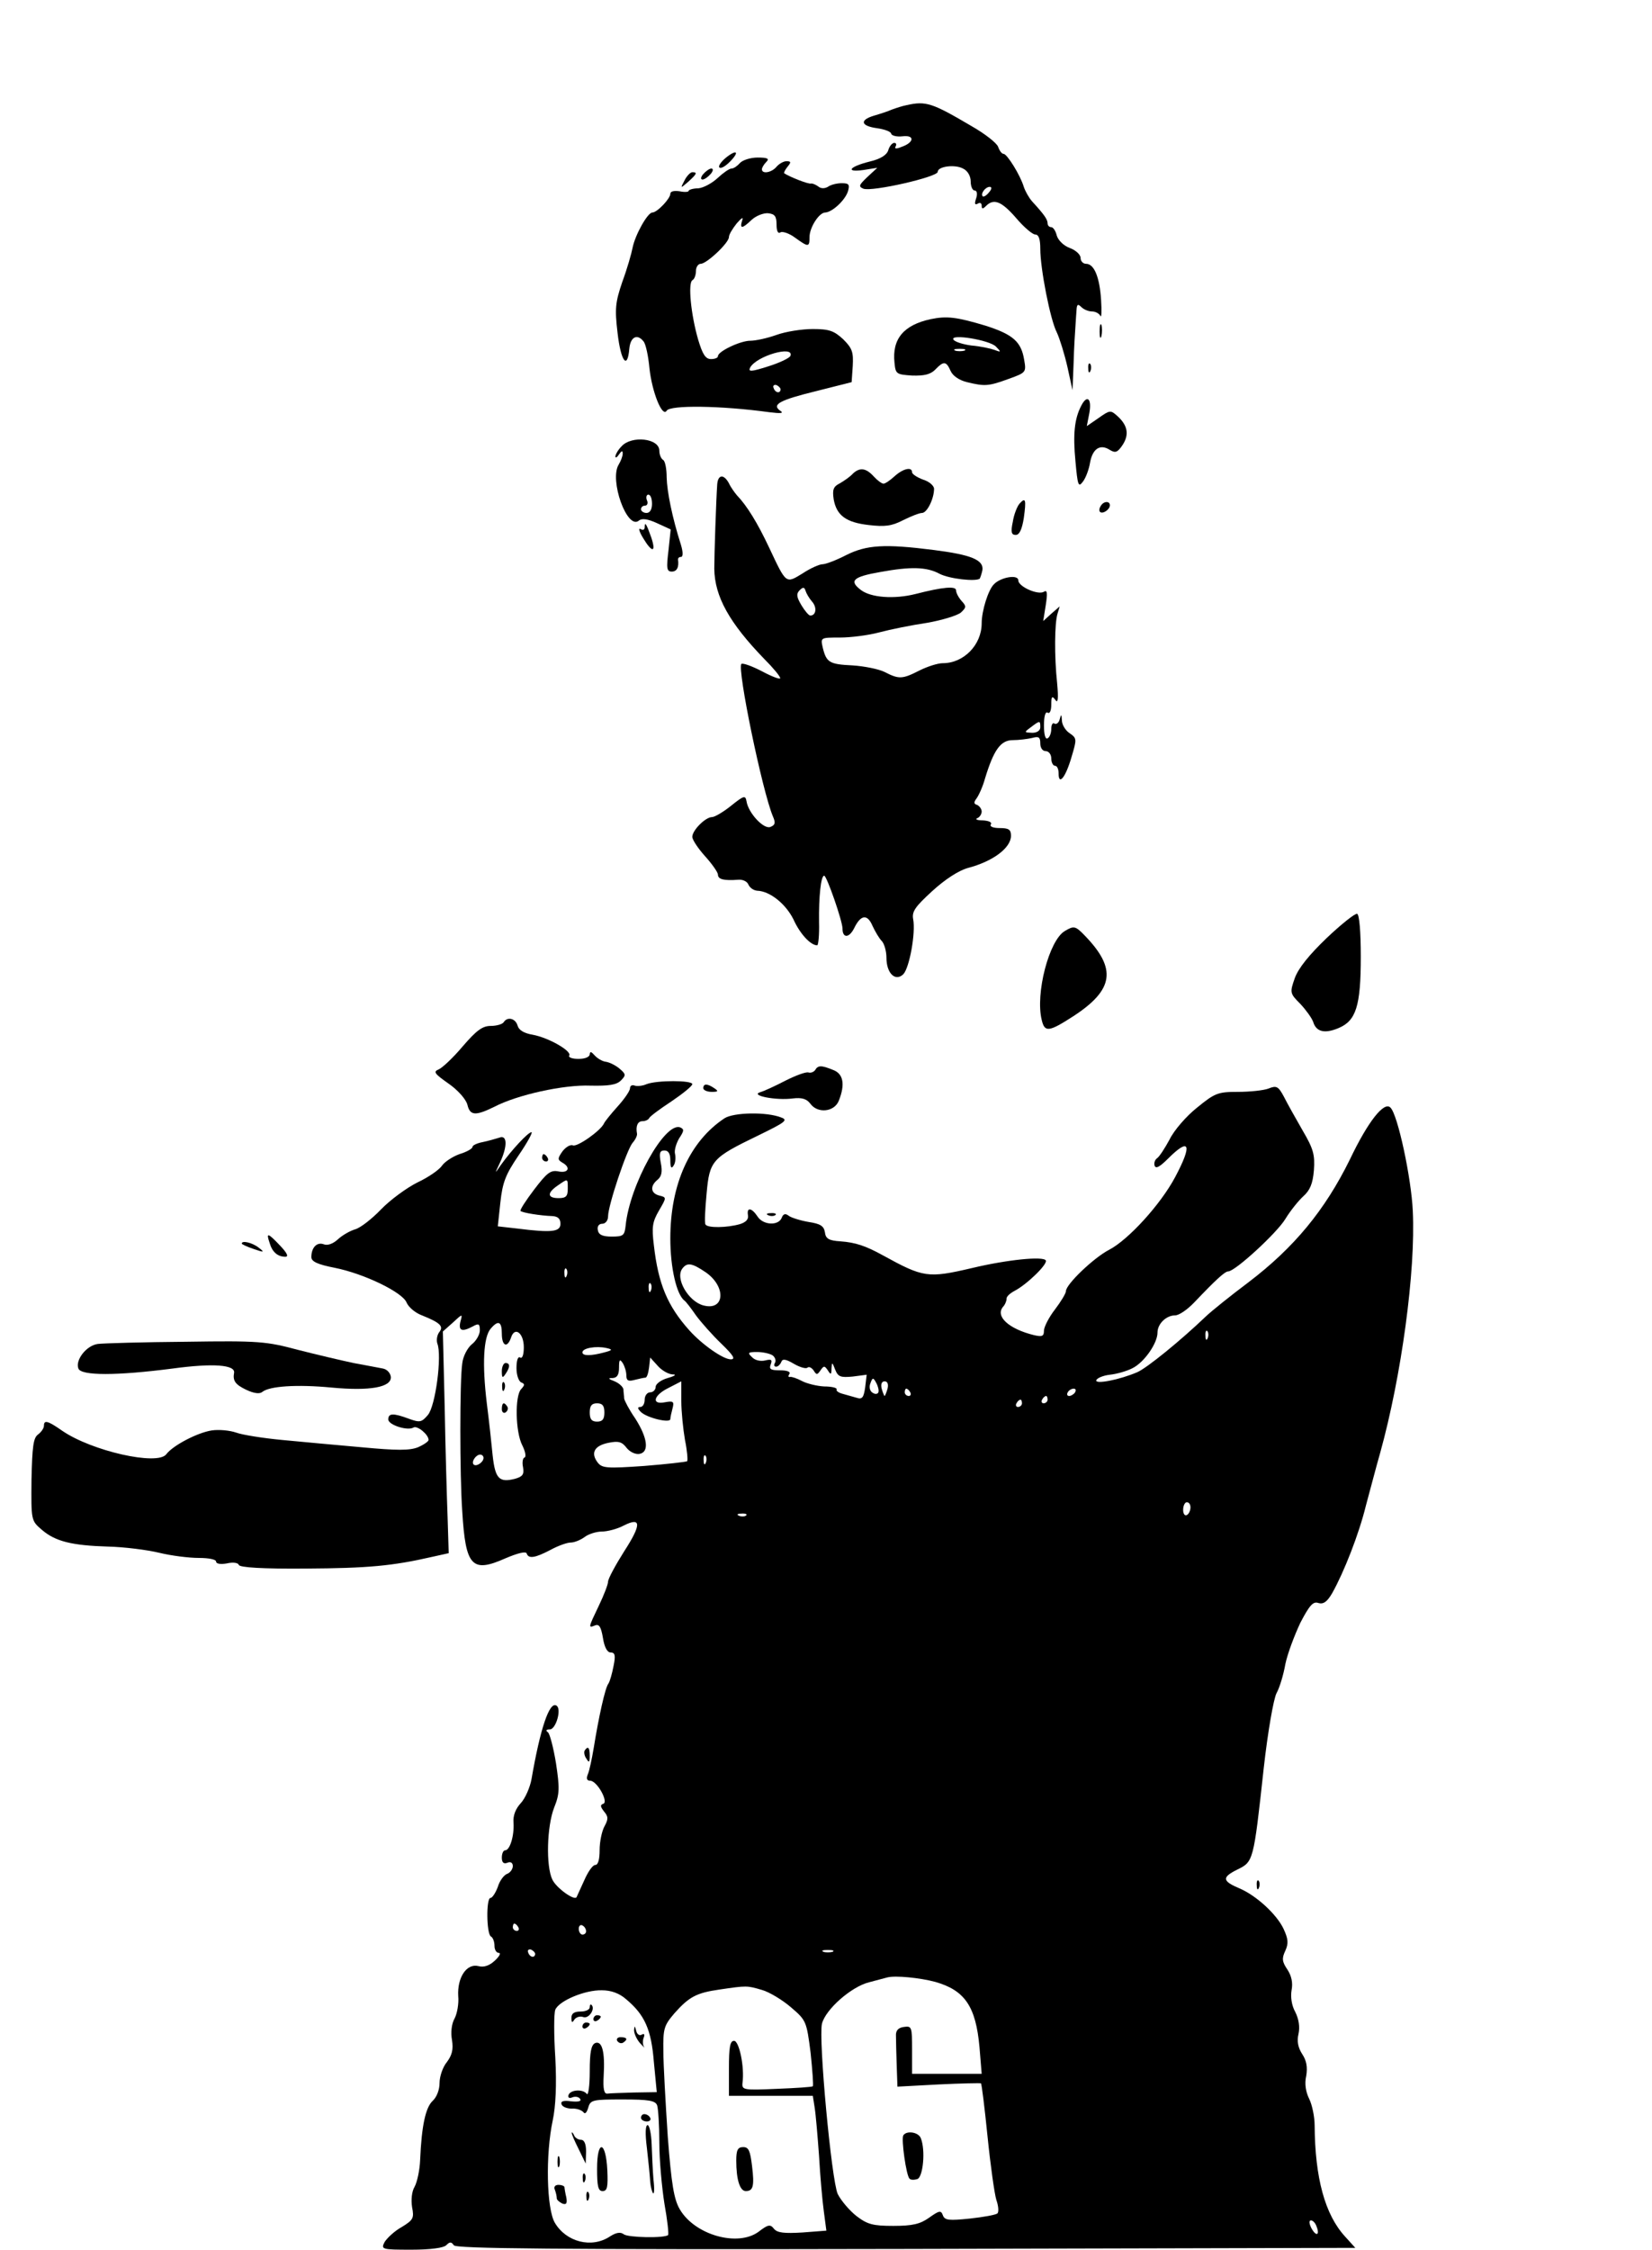 <?xml version="1.0" encoding="UTF-8" standalone="no"?>
<svg
   version="1.0"
   width="451pt"
   height="614pt"
   viewBox="0 0 451 614"
   preserveAspectRatio="xMidYMid meet"
   id="svg340"
   sodipodi:docname="GGG.svg"
   inkscape:version="1.2 (dc2aedaf03, 2022-05-15)"
   xmlns:inkscape="http://www.inkscape.org/namespaces/inkscape"
   xmlns:sodipodi="http://sodipodi.sourceforge.net/DTD/sodipodi-0.dtd"
   xmlns="http://www.w3.org/2000/svg"
   xmlns:svg="http://www.w3.org/2000/svg">
  <defs
     id="defs344">
    <clipPath
       clipPathUnits="userSpaceOnUse"
       id="clipPath1116">
      <path
         id="path1118"
         style="fill:#ff0000;fill-opacity:1;fill-rule:nonzero;stroke:none;stroke-width:7.5"
         d="M 85.708,6140 V 0.005 H 4510.005 V 2083.745 c -52.742,-97.976 -182.674,-66.942 -179.561,93.574 0.656,33.83 -3.57,67.488 -4.717,101.265 -50.531,12.331 -65.21,66.163 -69.272,107.139 -1.749,17.643 3.207,44.271 5.742,61.597 5.162,27.388 10.863,54.656 16.919,81.841 -12.552,-1.991 -28.375,-0.584 -54.038,6.226 -32.681,-1.241 -55.54,4.59 -77.241,22.691 -13.138,3.981 -20.72,6.157 -36.255,10.781 -11.737,3.494 -3.899,22.765 -2.871,36.24 -13.959,27.858 -7.826,65.61 -3.12,93.896 0.06,0.335 0.159,0.648 0.22,0.982 -1.862,29.167 -4.035,58.304 -6.621,87.407 -17.353,-17.836 -39.711,-30.518 -69.624,-33.545 -54.975,-5.564 -69.612,17.297 -102.847,46.992 -33.331,43.345 -41.381,96.673 -47.534,149.385 -4.29,41.76 -5.421,83.742 -6.314,125.684 -0.082,4.384 -0.06,8.77 -0.132,13.154 -16.379,23.224 -28.698,49.258 -38.086,77.227 -10.178,35.526 -13.764,72.376 -16.23,109.102 -3.167,36.623 -1.291,73.132 3.369,109.512 2.962,17.288 7.12,34.282 11.704,51.167 -11.056,55.143 -19.474,110.787 -26.177,166.655 -1.925,17.156 -2.403,34.421 -3.75,51.621 -10.887,9.565 -21.657,19.281 -32.431,28.96 -13.882,12.471 -27.308,25.36 -40.767,38.218 -22.335,-6.325 -44.255,-14.987 -67.324,-17.168 -11.379,-1.076 -15.803,16.554 -22.969,25.459 -5.937,7.378 -10.736,15.599 -16.26,23.291 -18.051,25.135 -36.232,49.947 -53.599,75.586 -0.138,0.186 -0.2,0.415 -0.337,0.601 -0.993,1.307 -1.936,2.663 -2.974,3.926 -26.255,31.948 -52.471,63.93 -78.589,95.991 -25.488,32.083 -80.218,99.022 -80.01,99.316 0.301,0.427 0.374,0.542 0.674,0.967 -12.365,16.048 -3.802,25.819 29.927,45 -12.085,24.895 -26.497,48.745 -34.717,75.571 -12.469,44.966 -17.174,91.473 -20.713,137.842 0.169,34.434 -1.559,70.772 9.448,104.019 3.418,10.323 8.172,20.158 12.261,30.234 8.451,14.753 18.426,27.827 29.619,39.141 -2.74,28.542 -1.244,57.842 0.366,85.166 2.517,15.566 4.154,31.303 7.559,46.699 10.568,47.783 28.721,95.802 54.258,138.794 -5.447,36.263 -11.961,72.331 -21.079,107.944 -4.901,34.734 -10.044,51.441 -1.538,88.286 3.82,16.544 10.578,31.94 19.351,45.967 -5.727,77.931 -4.91,165.846 -4.321,200.801 2.824,167.813 22.508,333.429 44.399,499.541 0.412,3.697 1.109,7.353 1.553,11.045 -1.688,71.332 -1.26,142.705 3.545,214.336 1.479,22.042 14.219,160.871 28.813,191.133 8.516,17.657 20.014,33.542 32.227,48.999 z m 3664.072,0 c 9.614,-4.729 18.996,-9.852 27.847,-15.864 1.153,5.277 2.129,10.591 3.296,15.864 z m -160.664,-62.124 c 1.331,-0.819 2.668,-1.628 3.999,-2.446 0,0.127 0.015,0.254 0.015,0.381 -0.03,1.506 -5.296,2.855 -4.014,2.066 z m 359.077,-3158.071 c -1.154,-2.082 -2.141,-4.333 -3.223,-6.387 -0.907,-1.723 -2.463,-7.27 -1.333,-5.684 1.883,2.644 2.47,6.007 3.706,9.009 0.286,1.02 0.566,2.041 0.85,3.062 z" />
    </clipPath>
  </defs>
  <sodipodi:namedview
     id="namedview342"
     pagecolor="#ffffff"
     bordercolor="#000000"
     borderopacity="0.25"
     inkscape:showpageshadow="2"
     inkscape:pageopacity="0.0"
     inkscape:pagecheckerboard="0"
     inkscape:deskcolor="#d1d1d1"
     inkscape:document-units="pt"
     showgrid="false"
     inkscape:zoom="0.67025431"
     inkscape:cx="165.60878"
     inkscape:cy="375.23071"
     inkscape:window-width="1920"
     inkscape:window-height="974"
     inkscape:window-x="-11"
     inkscape:window-y="-11"
     inkscape:window-maximized="1"
     inkscape:current-layer="svg340" />
  <g
     transform="translate(0,614) scale(0.1,-0.1)"
     fill="#000000"
     stroke="none"
     id="g338"
     clip-path="url(#clipPath1116)">
    <path
       d="M3730 6127 c0 -7 5 -18 12 -25 9 -9 8 -12 -5 -12 -21 0 -22 -23 -2 -40 17 -14 21 -60 5 -60 -5 0 -10 -9 -10 -20 0 -11 -4 -20 -10 -20 -5 0 -7 -6 -4 -14 3 -9 12 -12 21 -9 11 4 14 2 11 -8 -5 -15 -5 -15 -70 -19 -32 -2 -36 -4 -16 -7 18 -3 25 -9 21 -19 -11 -28 43 -16 70 17 14 17 27 27 30 22 6 -10 -24 -48 -43 -55 -11 -3 -9 -9 8 -26 21 -21 21 -22 2 -22 -11 0 -20 -4 -20 -9 0 -5 -8 -11 -17 -13 -12 -2 -17 -15 -18 -48 -1 -25 -5 -53 -10 -62 -5 -14 -2 -18 14 -18 15 0 21 -6 21 -22 -1 -21 -2 -22 -14 -5 -15 19 -32 22 -41 6 -4 -6 1 -16 11 -24 15 -11 16 -15 5 -29 -11 -13 -11 -19 0 -32 11 -14 10 -20 -14 -40 -28 -24 -28 -24 -5 -24 13 0 30 -4 37 -9 12 -8 9 -11 -12 -16 -17 -5 -33 -2 -42 5 -8 7 -15 8 -15 2 0 -19 30 -34 60 -30 24 4 30 1 28 -11 -2 -10 -14 -16 -31 -16 -14 0 -26 -4 -26 -10 0 -5 9 -9 20 -8 10 2 19 -2 19 -7 0 -6 -12 -10 -27 -10 l-28 -1 30 -13 c24 -10 26 -13 12 -19 -9 -3 -17 -13 -17 -22 0 -18 -30 -21 -31 -2 -1 6 -4 1 -8 -13 -9 -28 -4 -41 7 -23 11 17 49 5 55 -17 6 -23 -23 -52 -42 -41 -9 6 -7 10 8 14 14 3 19 10 15 21 -11 28 -44 -4 -44 -42 0 -23 4 -31 12 -26 7 4 2 -7 -11 -24 -12 -18 -19 -32 -14 -32 4 0 -1 -7 -11 -15 -19 -15 -19 -15 5 -16 13 0 18 -3 12 -6 -7 -2 -13 -13 -13 -23 0 -31 -11 -50 -30 -50 -11 0 -21 -4 -24 -9 -3 -4 17 -4 45 1 28 5 54 7 57 4 3 -3 -4 -6 -16 -6 -13 0 -22 -6 -22 -15 0 -9 -10 -15 -26 -15 -30 0 -28 -23 2 -28 29 -6 42 -22 16 -22 -23 0 -39 -37 -29 -64 3 -8 1 -17 -6 -20 -7 -2 -2 -8 11 -11 27 -9 29 -35 2 -35 -11 0 -20 -4 -20 -10 0 -5 -7 -10 -16 -10 -8 0 -12 -5 -8 -11 4 -7 22 -9 48 -5 36 5 39 4 24 -8 -10 -7 -18 -20 -18 -29 0 -8 -7 -18 -16 -21 -20 -8 -9 -26 17 -26 10 0 19 -5 19 -10 0 -6 -10 -8 -24 -4 -13 3 -27 1 -30 -5 -5 -7 6 -11 29 -11 23 0 34 -4 30 -10 -4 -6 -15 -8 -25 -5 -10 3 -21 1 -25 -5 -4 -6 5 -10 22 -10 22 0 25 -2 13 -10 -13 -9 -13 -11 0 -19 12 -9 12 -11 -3 -17 -9 -3 -14 -10 -11 -15 3 -5 -1 -12 -10 -15 -8 -3 -12 -12 -9 -20 3 -8 0 -14 -7 -14 -6 0 -8 -5 -4 -12 5 -8 13 -5 25 10 9 12 23 22 30 22 7 0 4 -9 -9 -23 l-22 -23 21 -22 c11 -12 17 -27 14 -32 -8 -13 4 -72 14 -66 4 3 7 -3 7 -13 0 -12 -6 -17 -18 -13 -10 2 -18 11 -18 18 0 8 -4 14 -9 14 -5 0 -7 18 -4 40 4 26 2 40 -6 40 -16 0 -13 -63 5 -110 18 -46 12 -64 -12 -34 -15 18 -15 18 -11 -3 3 -12 0 -24 -7 -27 -6 -3 8 -2 32 1 34 5 42 3 42 -11 0 -9 -6 -16 -12 -16 -9 0 -9 -3 1 -9 13 -8 13 -12 0 -27 -12 -16 -12 -17 4 -11 13 5 17 1 17 -14 0 -11 5 -29 10 -39 7 -13 7 -21 0 -25 -17 -11 -11 -25 11 -25 15 0 19 5 15 15 -3 9 0 15 10 15 8 0 12 -4 9 -10 -3 -5 -1 -10 4 -10 6 0 11 -5 11 -10 0 -6 -6 -10 -12 -9 -7 1 -20 0 -28 -4 -8 -3 -22 -8 -30 -10 -8 -3 1 -6 20 -6 26 -1 31 -4 22 -13 -16 -16 -15 -38 2 -38 14 0 29 -34 27 -62 -3 -22 17 -32 34 -18 9 7 15 8 15 2 0 -5 -7 -13 -16 -16 -14 -5 -13 -10 10 -31 14 -13 26 -29 26 -36 0 -7 -9 -2 -20 11 -11 13 -20 19 -20 13 0 -5 12 -20 27 -34 14 -13 24 -19 20 -14 -3 6 -2 17 3 24 6 10 9 8 15 -8 3 -11 13 -21 21 -21 8 0 14 -4 14 -10 0 -5 7 -10 15 -10 9 0 12 -6 8 -15 -3 -10 0 -15 8 -13 9 2 13 -4 11 -15 -3 -15 1 -18 20 -12 20 5 21 4 5 -5 -20 -13 -14 -32 8 -23 11 3 15 -2 16 -18 1 -13 2 -31 3 -39 2 -8 3 -34 4 -58 1 -24 6 -41 11 -37 5 3 12 1 16 -5 3 -5 2 -10 -3 -10 -5 0 -6 -17 -2 -39 4 -25 3 -44 -3 -50 -8 -8 -8 -11 0 -11 14 0 15 -73 1 -81 -6 -4 -1 -10 11 -14 14 -4 20 -12 17 -21 -8 -20 19 -18 40 4 17 16 18 16 11 -1 -4 -10 -7 -21 -7 -23 0 -2 -10 -5 -22 -5 -15 -1 -10 -4 12 -8 35 -7 35 -7 -20 -18 -43 -8 -48 -11 -22 -12 36 -1 45 -20 10 -22 -17 -1 -19 -2 -5 -6 16 -4 22 -16 18 -36 -1 -5 8 -11 19 -14 11 -3 20 -11 20 -18 0 -8 10 -16 23 -18 19 -4 18 -4 -5 -6 -20 -1 -28 4 -28 17 0 12 -4 10 -13 -8 -11 -22 -11 -26 5 -32 10 -4 18 -12 18 -18 0 -6 -4 -8 -10 -5 -5 3 -10 -1 -10 -11 0 -12 7 -15 30 -12 23 4 30 1 28 -11 -2 -10 4 -15 15 -15 9 1 17 -2 17 -7 0 -5 -12 -9 -27 -9 -14 0 -23 -3 -19 -7 4 -5 12 -8 17 -8 5 0 9 -4 8 -10 0 -5 -8 -9 -17 -7 -9 1 -5 -5 10 -13 24 -14 26 -18 16 -35 -10 -15 -10 -22 0 -32 9 -9 12 -8 12 5 0 9 5 17 10 17 15 0 8 -33 -10 -47 -8 -6 -12 -15 -7 -19 4 -4 7 -2 7 4 0 21 36 13 60 -13 13 -14 31 -25 39 -26 9 0 0 -7 -19 -14 -19 -7 -27 -14 -17 -14 19 -1 24 -21 5 -21 -9 0 -8 -4 2 -10 12 -8 13 -12 2 -19 -11 -7 -10 -9 3 -14 9 -4 18 -1 21 8 4 8 13 15 21 15 10 0 13 -6 9 -16 -5 -14 -1 -15 31 -9 31 5 36 4 25 -6 -7 -8 -30 -12 -58 -10 -31 2 -44 -1 -40 -8 4 -6 23 -11 43 -11 29 0 33 -2 24 -14 -7 -9 -8 -17 -2 -20 5 -3 12 0 15 6 3 7 3 1 -1 -15 -4 -23 -2 -26 12 -21 14 6 16 2 13 -22 -1 -16 -9 -36 -17 -44 -11 -12 -11 -15 0 -19 7 -2 15 1 17 8 2 6 8 11 13 11 14 0 11 -28 -3 -33 -10 -4 -10 -7 -1 -17 10 -11 14 -10 19 3 3 10 17 17 32 17 21 0 25 -15 4 -15 -4 0 -20 -13 -37 -29 -29 -28 -29 -29 -6 -23 18 4 30 0 43 -15 10 -12 18 -25 18 -30 0 -14 -19 -9 -29 9 -5 10 -13 14 -18 9 -4 -5 -2 -11 5 -13 6 -3 10 -9 6 -14 -5 -9 15 -13 46 -10 13 1 13 0 0 -11 -19 -16 -19 -50 -1 -56 10 -3 12 1 8 17 -3 14 0 21 8 21 8 0 16 8 19 18 3 9 3 0 0 -20 -4 -31 -2 -38 12 -38 10 0 14 -3 11 -6 -3 -4 -2 -15 4 -25 8 -16 6 -19 -11 -19 -11 0 -20 -4 -20 -9 0 -5 -6 -12 -12 -14 -7 -2 -1 -3 15 -1 28 4 40 -19 15 -29 -10 -4 -10 -6 0 -6 6 -1 12 -10 12 -21 0 -28 36 -26 44 3 3 12 6 892 6 1955 l0 1932 -338 0 c-257 0 -341 -3 -351 -12 -11 -10 -14 -10 -18 0 -3 6 -9 12 -15 12 -7 0 -7 -5 1 -13 12 -15 5 -27 -16 -27 -7 0 -13 9 -13 20 0 11 -7 20 -15 20 -8 0 -15 -6 -15 -13z m78 -49 c7 -9 6 -17 -3 -25 -9 -8 -16 -9 -20 -3 -3 6 0 10 7 10 8 1 6 6 -6 15 -16 12 -17 15 -4 15 8 0 20 -6 26 -12z m5 -104 c-3 -9 -13 -12 -25 -8 -17 5 -19 3 -13 -15 3 -12 2 -21 -4 -21 -9 0 -27 39 -19 43 1 1 12 7 23 13 25 14 46 7 38 -12z m-13 -99 c-6 -16 -9 -34 -6 -42 3 -7 1 -13 -5 -13 -14 0 -24 31 -12 39 6 3 14 16 18 29 4 13 9 22 11 19 3 -2 0 -17 -6 -32z m-70 15 c0 -5 -5 -10 -11 -10 -5 0 -7 5 -4 10 3 6 8 10 11 10 2 0 4 -4 4 -10z m-3 -202 c-3 -7 -5 -2 -5 12 0 14 2 19 5 13 2 -7 2 -19 0 -25z m3 -117 c0 -6 -4 -13 -10 -16 -5 -3 -10 1 -10 9 0 9 5 16 10 16 6 0 10 -4 10 -9z m-25 -260 c-9 -16 -25 -3 -18 15 4 10 9 12 15 6 6 -6 7 -15 3 -21z m2 -127 c-3 -3 -12 -4 -19 -1 -8 3 -5 6 6 6 11 1 17 -2 13 -5z m-37 -44 c0 -16 -4 -30 -10 -30 -5 0 -10 7 -10 16 0 8 -4 12 -10 9 -11 -7 -14 18 -3 28 16 17 33 5 33 -23z m14 -61 c-7 -11 -34 -12 -34 -1 0 14 11 21 26 15 8 -3 11 -9 8 -14z m13 -25 c-3 -3 -12 -4 -19 -1 -8 3 -5 6 6 6 11 1 17 -2 13 -5z m-30 -50 c-3 -3 -12 -4 -19 -1 -8 3 -5 6 6 6 11 1 17 -2 13 -5z m23 -58 c0 -7 -40 -14 -44 -7 -3 4 6 8 20 9 13 1 24 0 24 -2z m-32 -39 c10 4 13 2 10 -8 -3 -8 -11 -13 -18 -11 -9 2 -11 -6 -7 -25 4 -15 4 -22 1 -15 -3 6 -12 12 -20 12 -8 0 -14 10 -14 23 0 28 10 41 23 28 5 -5 16 -7 25 -4z m-8 -207 c18 -12 2 -12 -25 0 -13 6 -15 9 -5 9 8 0 22 -4 30 -9z m20 -120 c0 -5 -4 -10 -10 -10 -5 0 -10 5 -10 10 0 6 5 10 10 10 6 0 10 -4 10 -10z m67 -62 c-3 -8 -6 -5 -6 6 -1 11 2 17 5 13 3 -3 4 -12 1 -19z m-97 -38 c0 -5 -2 -10 -4 -10 -3 0 -8 5 -11 10 -3 6 -1 10 4 10 6 0 11 -4 11 -10z m21 -168 c-7 -2 -18 1 -23 6 -8 8 -4 9 13 5 13 -4 18 -8 10 -11z m39 -101 c0 -6 -4 -13 -10 -16 -5 -3 -10 1 -10 9 0 9 5 16 10 16 6 0 10 -4 10 -9z m60 -155 c0 -11 -19 -15 -25 -6 -3 5 1 10 9 10 9 0 16 -2 16 -4z m272 -678 c-12 -12 -35 -1 -27 12 3 5 13 6 21 3 10 -4 12 -9 6 -15z m8 -134 c0 -8 -5 -12 -10 -9 -6 4 -8 11 -5 16 9 14 15 11 15 -7z m44 -5 c-3 -5 -10 -7 -15 -3 -5 3 -7 10 -3 15 3 5 10 7 15 3 5 -3 7 -10 3 -15z m66 -233 c0 -3 -4 -8 -10 -11 -5 -3 -10 -1 -10 4 0 6 5 11 10 11 6 0 10 -2 10 -4z m50 -26 c0 -5 -5 -10 -11 -10 -5 0 -7 5 -4 10 3 6 8 10 11 10 2 0 4 -4 4 -10z m-10 -40 c-20 -13 -33 -13 -25 0 3 6 14 10 23 10 15 0 15 -2 2 -10z m27 -36 c-3 -3 -12 -4 -19 -1 -8 3 -5 6 6 6 11 1 17 -2 13 -5z m131 -239 c1 -20 4 -40 7 -45 3 -6 -1 -7 -9 -4 -11 4 -16 19 -16 45 0 49 16 52 18 4z m60 -180 c-3 -3 -9 2 -12 12 -6 14 -5 15 5 6 7 -7 10 -15 7 -18z"
       id="path174" />
    <path
       d="M3670 6070 c0 -5 5 -10 10 -10 6 0 10 5 10 10 0 6 -4 10 -10 10 -5 0 -10 -4 -10 -10z"
       id="path176" />
    <path
       d="M3684 6005 c-4 -11 -12 -23 -18 -27 -6 -4 -7 -11 -2 -15 5 -4 11 -2 13 5 3 6 11 12 19 12 16 0 18 9 4 30 -7 12 -10 11 -16 -5z"
       id="path178" />
    <path
       d="M2475 5853 c-11 -2 -29 -8 -40 -12 -11 -5 -33 -12 -50 -17 -39 -12 -35 -28 10 -34 20 -3 37 -9 38 -15 1 -5 15 -9 31 -7 34 4 32 -17 -3 -29 -14 -6 -20 -5 -16 1 3 6 2 10 -4 10 -5 0 -13 -9 -16 -20 -4 -13 -21 -24 -51 -31 -56 -14 -67 -30 -17 -23 l38 6 -27 -25 c-23 -22 -25 -26 -11 -32 24 -9 203 32 203 46 0 15 47 21 69 9 13 -6 21 -21 21 -35 0 -14 5 -25 11 -25 6 0 8 -9 4 -21 -5 -15 -4 -19 4 -15 6 4 11 2 11 -5 0 -10 3 -10 12 -1 21 21 42 13 82 -33 21 -25 45 -45 52 -45 10 0 14 -13 14 -39 0 -54 27 -193 45 -228 8 -17 21 -59 29 -94 l14 -64 3 75 c1 41 4 86 5 100 1 14 2 34 3 45 1 15 4 16 13 7 7 -7 20 -12 29 -12 10 0 20 -6 23 -12 3 -7 4 12 2 43 -4 63 -19 99 -41 99 -8 0 -15 7 -15 16 0 9 -13 21 -29 27 -17 6 -32 21 -36 34 -3 13 -10 23 -15 23 -6 0 -10 5 -10 10 0 11 -9 24 -42 60 -9 10 -19 28 -23 40 -10 33 -46 90 -55 90 -5 0 -11 8 -15 19 -3 10 -36 36 -73 57 -107 63 -124 69 -177 57z m225 -238 c-7 -9 -15 -13 -17 -11 -7 7 7 26 19 26 6 0 6 -6 -2 -15z"
       id="path180" />
    <path
       d="M3655 5840 c-3 -5 1 -10 9 -10 9 0 16 5 16 10 0 6 -4 10 -9 10 -6 0 -13 -4 -16 -10z"
       id="path182" />
    <path
       d="M3701 5831 c-15 -27 -14 -30 9 -24 21 6 27 28 11 38 -6 3 -15 -3 -20 -14z"
       id="path184" />
    <path
       d="M1981 5709 c-13 -11 -21 -23 -17 -26 4 -4 16 3 28 15 28 28 20 36 -11 11z"
       id="path186" />
    <path
       d="M2020 5695 c-7 -8 -17 -15 -23 -15 -6 0 -23 -12 -38 -26 -15 -14 -39 -27 -53 -28 -14 0 -26 -4 -26 -7 0 -3 -11 -4 -25 -1 -15 2 -25 0 -25 -7 0 -13 -36 -51 -49 -51 -13 0 -47 -61 -54 -96 -3 -16 -15 -58 -28 -93 -19 -56 -21 -73 -13 -140 9 -78 27 -101 32 -43 3 33 22 42 39 20 6 -7 13 -40 16 -73 7 -65 35 -135 47 -116 9 16 149 14 280 -4 32 -4 41 -3 30 4 -24 17 -2 29 100 54 l95 24 3 44 c2 38 -1 48 -26 73 -25 23 -38 28 -83 28 -30 0 -74 -7 -99 -16 -25 -9 -57 -16 -72 -16 -27 0 -88 -29 -88 -42 0 -5 -9 -8 -19 -8 -15 0 -23 13 -35 53 -20 69 -28 154 -16 162 6 3 10 15 10 26 0 10 6 19 13 19 16 0 77 57 77 73 0 7 10 23 21 37 14 16 19 19 15 8 -7 -23 0 -23 26 2 12 11 32 19 45 18 18 -2 23 -8 23 -31 0 -18 4 -26 11 -21 6 3 24 -3 40 -15 36 -26 39 -26 39 2 0 26 26 67 43 67 19 1 54 33 62 58 5 18 3 22 -17 22 -13 0 -30 -4 -38 -10 -9 -5 -19 -5 -26 1 -7 5 -16 9 -20 8 -7 -2 -58 18 -73 28 -2 1 2 9 9 18 10 12 10 15 -3 15 -8 0 -20 -7 -27 -15 -13 -16 -40 -21 -40 -7 0 4 5 13 12 20 9 9 4 12 -24 12 -19 0 -41 -7 -48 -15z m138 -526 c-2 -6 -29 -19 -61 -29 -47 -15 -55 -15 -49 -3 18 32 120 61 110 32z m-27 -92 c-1 -12 -15 -9 -19 4 -3 6 1 10 8 8 6 -3 11 -8 11 -12z"
       id="path188" />
    <path
       d="M3631 5694 c0 -11 3 -14 6 -6 3 7 2 16 -1 19 -3 4 -6 -2 -5 -13z"
       id="path190" />
    <path
       d="M1920 5665 c-7 -8 -8 -15 -2 -15 5 0 15 7 22 15 7 8 8 15 2 15 -5 0 -15 -7 -22 -15z"
       id="path192" />
    <path
       d="M1869 5648 c-12 -23 -12 -23 10 -4 23 21 26 26 11 26 -5 0 -15 -10 -21 -22z"
       id="path194" />
    <path
       d="M3641 5564 c0 -11 3 -14 6 -6 3 7 2 16 -1 19 -3 4 -6 -2 -5 -13z"
       id="path196" />
    <path
       d="M3610 5515 c0 -9 5 -15 11 -13 6 2 11 8 11 13 0 5 -5 11 -11 13 -6 2 -11 -4 -11 -13z"
       id="path198" />
    <path
       d="M3587 5473 c-4 -3 -7 -11 -7 -17 0 -6 5 -5 12 2 6 6 9 14 7 17 -3 3 -9 2 -12 -2z"
       id="path200" />
    <path
       d="M3610 5424 c0 -1 6 -7 14 -13 10 -9 15 -8 19 2 3 8 -3 13 -14 13 -11 0 -19 -1 -19 -2z"
       id="path202" />
    <path
       d="M3629 5385 c-1 -3 -2 -8 -3 -12 -1 -5 -5 -14 -9 -20 -6 -9 -2 -13 11 -13 15 0 18 5 14 25 -4 23 -10 32 -13 20z"
       id="path204" />
    <path
       d="M2541 5269 c-74 -16 -106 -54 -99 -119 3 -31 5 -32 48 -35 33 -1 50 3 63 16 23 24 30 24 42 -3 6 -14 24 -26 45 -31 49 -12 59 -11 114 9 47 17 48 18 42 52 -8 49 -30 69 -105 93 -80 24 -106 27 -150 18z m178 -75 c15 -15 14 -16 -4 -9 -11 4 -39 10 -63 12 -23 3 -45 10 -49 16 -11 17 99 -1 116 -19z m-86 -11 c-7 -2 -19 -2 -25 0 -7 3 -2 5 12 5 14 0 19 -2 13 -5z"
       id="path206" />
    <path
       d="M3002 5235 c0 -16 2 -22 5 -12 2 9 2 23 0 30 -3 6 -5 -1 -5 -18z"
       id="path208" />
    <path
       d="M3590 5234 c0 -8 5 -12 10 -9 6 3 10 10 10 16 0 5 -4 9 -10 9 -5 0 -10 -7 -10 -16z"
       id="path210" />
    <path
       d="M3556 5203 c-6 -14 -5 -15 5 -6 7 7 10 15 7 18 -3 3 -9 -2 -12 -12z"
       id="path212" />
    <path
       d="M3590 5186 c0 -9 5 -16 10 -16 6 0 10 4 10 9 0 6 -4 13 -10 16 -5 3 -10 -1 -10 -9z"
       id="path214" />
    <path
       d="M3570 5150 c0 -5 4 -10 9 -10 6 0 13 5 16 10 3 6 -1 10 -9 10 -9 0 -16 -4 -16 -10z"
       id="path216" />
    <path
       d="M2971 5134 c0 -11 3 -14 6 -6 3 7 2 16 -1 19 -3 4 -6 -2 -5 -13z"
       id="path218" />
    <path
       d="M2952 5033 c-19 -36 -23 -79 -16 -152 6 -66 8 -72 20 -56 8 10 17 34 20 53 7 38 28 51 54 34 15 -9 21 -7 35 14 18 28 14 53 -15 79 -18 16 -20 16 -51 -6 l-32 -22 7 36 c7 39 -6 51 -22 20z"
       id="path220" />
    <path
       d="M1697 4922 c-10 -10 -17 -23 -17 -28 0 -5 5 -2 10 6 7 10 10 11 10 2 0 -7 -5 -20 -11 -30 -26 -42 23 -179 55 -153 8 7 24 5 50 -7 l37 -17 -6 -57 c-6 -49 -5 -58 9 -58 14 0 20 12 17 33 0 4 3 7 8 7 6 0 6 13 0 33 -24 75 -38 145 -39 184 0 23 -4 45 -10 48 -5 3 -10 14 -10 25 0 34 -76 42 -103 12z m83 -157 c0 -16 -6 -25 -15 -25 -8 0 -15 5 -15 10 0 6 5 10 11 10 6 0 9 7 5 15 -3 8 -1 15 4 15 6 0 10 -11 10 -25z"
       id="path222" />
    <path
       d="M2328 4847 c-7 -8 -23 -19 -35 -26 -18 -9 -21 -17 -17 -44 8 -44 34 -63 96 -70 43 -5 62 -3 93 13 22 11 45 20 52 20 14 0 33 39 33 66 0 8 -13 20 -30 25 -16 6 -30 15 -30 20 0 16 -25 10 -48 -11 -12 -11 -25 -20 -30 -20 -5 0 -17 9 -27 20 -21 23 -38 25 -57 7z"
       id="path224" />
    <path
       d="M1958 4818 c-3 -43 -8 -193 -8 -230 1 -76 41 -148 137 -247 24 -24 43 -47 43 -52 0 -4 -22 4 -50 19 -27 14 -52 23 -56 20 -12 -13 57 -347 86 -416 8 -18 6 -24 -7 -29 -18 -7 -60 38 -65 70 -3 17 -7 16 -42 -12 -21 -17 -45 -31 -52 -31 -18 0 -54 -36 -54 -54 0 -8 16 -32 35 -53 19 -21 35 -44 35 -50 0 -13 16 -17 56 -14 12 1 24 -5 27 -13 4 -9 14 -16 24 -17 35 -1 78 -36 99 -78 18 -40 47 -71 65 -71 3 0 6 28 5 63 -1 69 5 127 14 127 7 0 50 -124 50 -144 0 -27 18 -27 32 1 18 37 36 39 50 6 7 -15 18 -34 25 -41 7 -7 13 -28 13 -46 0 -42 24 -66 46 -45 17 18 34 113 27 150 -4 21 5 34 52 77 35 32 72 56 97 63 69 18 118 55 118 88 0 17 -6 21 -31 21 -17 0 -28 4 -24 10 4 6 -6 10 -22 11 -15 0 -22 3 -15 6 6 2 12 11 12 18 0 7 -6 15 -12 18 -10 3 -10 7 -2 18 6 8 17 32 23 54 24 79 43 105 76 105 16 0 40 3 53 6 18 5 22 2 22 -15 0 -12 6 -21 15 -21 8 0 15 -9 15 -20 0 -11 5 -20 10 -20 6 0 10 -9 10 -21 0 -34 19 -11 35 44 15 50 15 52 -5 66 -11 7 -21 23 -21 35 -1 17 -2 18 -6 3 -2 -9 -9 -15 -14 -12 -5 4 -9 -3 -9 -14 0 -11 -4 -23 -10 -26 -6 -4 -10 10 -10 35 0 25 4 39 10 35 6 -4 10 6 10 22 0 22 2 25 11 13 7 -11 9 2 5 45 -8 75 -7 164 1 190 l6 20 -23 -20 -22 -20 7 44 c5 32 4 42 -5 36 -16 -10 -70 14 -70 31 0 17 -47 9 -66 -10 -16 -15 -34 -73 -34 -107 0 -59 -49 -109 -106 -109 -14 0 -42 -9 -64 -20 -47 -24 -56 -24 -95 -4 -16 8 -56 16 -88 18 -63 3 -71 8 -81 49 -6 27 -6 27 47 27 29 0 77 6 107 14 30 8 89 20 130 26 41 7 83 20 93 28 15 14 16 17 2 32 -8 9 -15 22 -15 29 0 12 -36 9 -110 -10 -59 -15 -123 -10 -150 11 -33 25 -21 36 54 49 82 15 126 14 161 -5 27 -14 100 -22 110 -13 1 2 5 13 7 23 4 28 -31 42 -133 55 -134 17 -183 14 -239 -14 -27 -14 -56 -25 -65 -25 -8 0 -33 -11 -54 -25 -46 -28 -44 -30 -91 70 -32 68 -61 115 -88 143 -6 7 -17 22 -22 33 -14 26 -30 24 -32 -3z m259 -320 c14 -16 11 -38 -5 -38 -4 0 -15 13 -24 28 -13 22 -15 31 -5 41 9 9 13 9 16 -1 2 -7 10 -21 18 -30z m623 -343 c0 -9 -9 -15 -22 -15 -22 1 -23 1 -4 15 25 19 26 19 26 0z"
       id="path226" />
    <path
       d="M2783 4765 c-6 -7 -15 -29 -18 -49 -6 -28 -4 -36 8 -36 10 0 17 15 22 46 7 51 5 58 -12 39z"
       id="path228" />
    <path
       d="M3005 4759 c-4 -6 -5 -13 -2 -16 7 -7 27 6 27 18 0 12 -17 12 -25 -2z"
       id="path230" />
    <path
       d="M3510 4750 c0 -5 5 -10 11 -10 5 0 7 5 4 10 -3 6 -8 10 -11 10 -2 0 -4 -4 -4 -10z"
       id="path232" />
    <path
       d="M3535 4720 c-3 -5 -1 -10 4 -10 6 0 11 5 11 10 0 6 -2 10 -4 10 -3 0 -8 -4 -11 -10z"
       id="path234" />
    <path
       d="M1760 4701 c0 -7 -5 -9 -11 -5 -7 4 -4 -7 7 -25 24 -40 36 -40 22 2 -13 37 -18 45 -18 28z"
       id="path236" />
    <path
       d="M3550 4625 c0 -8 4 -15 10 -15 5 0 7 7 4 15 -4 8 -8 15 -10 15 -2 0 -4 -7 -4 -15z"
       id="path238" />
    <path
       d="M3550 4593 c0 -15 18 -35 23 -27 3 5 -1 15 -9 22 -8 7 -14 9 -14 5z"
       id="path240" />
    <path
       d="M3540 4485 c0 -8 5 -15 10 -15 6 0 10 7 10 15 0 8 -4 15 -10 15 -5 0 -10 -7 -10 -15z"
       id="path242" />
    <path
       d="M3506 4285 c4 -8 8 -15 10 -15 2 0 4 7 4 15 0 8 -4 15 -10 15 -5 0 -7 -7 -4 -15z"
       id="path244" />
    <path
       d="M3622 4170 c-10 -17 -10 -20 3 -20 8 0 15 9 15 20 0 11 -1 20 -3 20 -1 0 -8 -9 -15 -20z"
       id="path246" />
    <path
       d="M3685 3980 c3 -5 0 -10 -7 -10 -7 0 -5 -5 6 -11 15 -9 16 -13 5 -20 -8 -5 -9 -9 -4 -9 20 0 38 17 26 25 -9 5 -9 10 0 21 9 11 7 14 -10 14 -12 0 -19 -4 -16 -10z"
       id="path248" />
    <path
       d="M3622 3580 c-48 -46 -77 -82 -87 -109 -14 -40 -14 -42 15 -71 15 -16 31 -38 35 -49 8 -27 31 -33 69 -17 48 20 61 60 61 195 0 68 -4 115 -10 117 -5 2 -43 -28 -83 -66z"
       id="path250" />
    <path
       d="M2907 3599 c-43 -25 -81 -171 -63 -243 8 -34 19 -33 87 11 110 72 118 129 31 219 -26 27 -30 28 -55 13z"
       id="path252" />
    <path
       d="M1375 3350 c-3 -5 -19 -10 -35 -10 -23 0 -39 -12 -77 -56 -26 -31 -56 -59 -66 -63 -15 -6 -10 -12 27 -38 26 -18 48 -43 52 -58 7 -30 22 -31 73 -6 63 33 190 61 263 58 50 -1 71 2 83 14 14 14 14 17 -2 31 -10 9 -27 18 -38 20 -11 1 -25 10 -32 18 -9 10 -12 11 -13 3 0 -8 -13 -13 -31 -13 -16 0 -28 4 -25 9 8 12 -56 49 -100 57 -24 4 -38 13 -41 25 -6 20 -28 25 -38 9z"
       id="path254" />
    <path
       d="M3951 3225 c0 -11 4 -27 9 -35 9 -13 10 -13 9 0 0 8 -4 24 -9 35 l-9 20 0 -20z"
       id="path256" />
    <path
       d="M2225 3219 c-4 -5 -12 -8 -18 -6 -7 2 -34 -8 -62 -22 -27 -14 -59 -29 -70 -32 -28 -9 44 -23 89 -17 25 3 38 -1 48 -14 20 -28 66 -23 78 8 18 45 12 74 -16 84 -32 13 -41 13 -49 -1z"
       id="path258" />
    <path
       d="M3995 3190 c3 -5 10 -10 16 -10 5 0 9 5 9 10 0 6 -7 10 -16 10 -8 0 -12 -4 -9 -10z"
       id="path260" />
    <path
       d="M1765 3181 c-11 -5 -26 -6 -32 -4 -7 3 -13 0 -13 -7 0 -7 -15 -29 -34 -50 -18 -20 -35 -41 -37 -46 -9 -20 -73 -65 -85 -60 -7 3 -20 -5 -29 -17 -13 -19 -13 -22 0 -30 24 -13 17 -30 -11 -24 -21 4 -31 -4 -66 -50 -22 -29 -39 -55 -37 -58 5 -5 55 -13 87 -14 15 -1 22 -7 22 -21 0 -22 -23 -25 -118 -13 l-53 6 7 65 c6 55 14 76 50 129 24 35 39 63 35 63 -9 0 -53 -47 -84 -90 -17 -25 -17 -25 -2 7 21 45 20 77 -2 68 -10 -3 -30 -9 -45 -12 -16 -3 -28 -9 -28 -13 0 -5 -16 -14 -36 -20 -19 -7 -40 -21 -47 -31 -7 -11 -37 -32 -67 -46 -30 -15 -75 -48 -100 -74 -25 -26 -56 -50 -70 -54 -14 -4 -35 -16 -47 -27 -14 -13 -29 -18 -39 -14 -19 7 -34 -9 -34 -35 0 -12 17 -20 63 -29 81 -16 186 -67 197 -95 5 -12 23 -28 42 -35 50 -20 60 -30 47 -46 -6 -8 -8 -22 -5 -31 13 -33 -5 -171 -26 -195 -17 -20 -22 -21 -52 -10 -43 16 -56 15 -56 -2 0 -15 53 -32 69 -22 10 6 41 -19 41 -34 0 -4 -13 -13 -29 -20 -23 -9 -57 -9 -153 0 -68 6 -166 15 -218 20 -53 5 -109 14 -125 20 -17 6 -47 9 -67 6 -39 -6 -106 -41 -124 -65 -24 -32 -204 9 -284 64 -40 28 -50 30 -50 14 0 -7 -7 -17 -16 -24 -13 -9 -16 -33 -18 -123 -1 -112 -1 -112 28 -137 37 -32 82 -43 181 -46 44 -1 107 -9 140 -17 33 -8 81 -14 108 -14 27 0 47 -4 47 -10 0 -6 12 -8 29 -5 17 4 31 2 33 -4 2 -7 64 -11 183 -10 169 1 236 7 345 32 l45 10 -3 97 c-2 53 -6 189 -8 302 l-5 206 27 24 c27 25 27 25 21 3 -6 -25 4 -29 34 -13 16 9 19 7 19 -11 0 -11 -10 -29 -22 -38 -12 -10 -24 -33 -26 -52 -7 -46 -7 -305 0 -404 9 -150 26 -169 118 -128 33 14 56 20 58 13 5 -15 23 -12 65 10 20 11 45 20 55 20 10 0 27 7 38 15 10 8 32 15 47 15 15 0 42 7 59 16 49 25 50 4 2 -70 -24 -38 -44 -75 -44 -83 0 -7 -11 -36 -25 -65 -29 -61 -30 -62 -10 -54 11 4 16 -5 21 -34 4 -26 12 -40 21 -40 12 0 14 -8 8 -37 -4 -21 -10 -42 -14 -48 -9 -11 -27 -94 -40 -175 -5 -30 -12 -63 -16 -72 -5 -12 -3 -18 6 -18 19 0 51 -58 36 -63 -9 -3 -8 -8 2 -21 12 -14 12 -21 1 -41 -7 -13 -13 -42 -13 -64 0 -26 -4 -41 -12 -41 -7 0 -20 -19 -30 -42 -11 -24 -20 -44 -21 -46 -6 -10 -55 25 -66 48 -18 37 -15 146 5 197 15 37 15 53 5 120 -7 43 -17 81 -22 85 -7 5 -5 8 5 8 17 0 33 57 18 65 -19 12 -44 -62 -68 -201 -4 -22 -17 -52 -29 -65 -14 -15 -22 -34 -20 -54 2 -36 -10 -75 -23 -75 -5 0 -9 -9 -9 -20 0 -13 5 -18 15 -14 9 4 15 0 15 -9 0 -8 -7 -18 -15 -21 -9 -3 -21 -19 -26 -36 -6 -16 -15 -30 -20 -30 -12 0 -11 -97 1 -105 6 -3 10 -15 10 -26 0 -10 5 -19 12 -19 6 0 2 -9 -11 -21 -15 -14 -30 -19 -45 -15 -32 8 -58 -31 -55 -82 2 -20 -3 -48 -10 -61 -8 -14 -11 -38 -7 -59 4 -26 0 -41 -14 -60 -11 -13 -20 -39 -20 -57 0 -19 -8 -39 -19 -49 -19 -18 -30 -67 -34 -161 -1 -27 -8 -60 -15 -73 -8 -13 -10 -36 -7 -56 6 -30 3 -35 -28 -54 -20 -11 -40 -30 -47 -41 -10 -20 -9 -21 73 -21 53 0 88 5 95 12 10 10 14 10 21 0 6 -9 264 -12 1234 -10 l1227 3 -28 31 c-55 60 -82 160 -83 303 0 24 -7 57 -15 73 -9 18 -13 41 -8 62 4 24 1 42 -11 60 -11 17 -15 35 -10 55 4 19 1 40 -9 60 -10 18 -13 41 -10 59 4 20 0 39 -11 56 -15 22 -16 31 -6 52 9 20 8 32 -5 60 -19 40 -75 91 -120 110 -47 20 -49 30 -7 51 45 22 45 21 73 277 11 99 27 190 35 205 8 14 19 50 24 79 6 29 25 79 41 113 25 48 35 59 49 54 14 -4 24 3 38 27 32 57 73 161 92 239 11 40 28 106 39 144 58 209 97 496 89 660 -4 89 -41 263 -61 282 -17 18 -61 -37 -111 -142 -68 -138 -152 -240 -277 -335 -48 -36 -99 -77 -115 -92 -70 -67 -161 -141 -188 -153 -49 -21 -116 -34 -112 -22 2 6 19 13 37 15 19 2 47 10 62 18 32 16 68 68 68 97 0 24 24 47 48 47 11 0 34 16 53 36 57 60 83 84 92 84 19 0 133 105 156 143 14 23 36 50 49 62 18 16 26 34 29 71 3 42 -1 58 -31 109 -19 33 -42 74 -51 92 -15 28 -20 31 -42 22 -13 -5 -51 -9 -83 -9 -55 0 -63 -3 -112 -43 -29 -23 -63 -62 -75 -87 -13 -24 -28 -47 -34 -51 -6 -4 -9 -13 -7 -20 3 -10 14 -4 37 19 59 59 67 39 19 -51 -40 -75 -128 -171 -180 -198 -41 -21 -118 -94 -118 -113 0 -6 -14 -29 -30 -50 -17 -22 -30 -48 -30 -58 0 -15 -5 -17 -27 -12 -69 17 -106 51 -85 77 6 6 10 17 10 22 -1 6 9 15 22 22 33 17 91 73 85 83 -7 12 -106 2 -202 -21 -120 -28 -132 -26 -243 35 -47 26 -75 35 -115 38 -32 2 -41 7 -43 25 -3 17 -12 23 -45 28 -23 4 -48 12 -54 17 -9 7 -15 5 -19 -6 -9 -22 -51 -20 -66 4 -16 24 -30 26 -26 3 2 -11 -6 -19 -22 -24 -35 -10 -88 -11 -94 -1 -3 4 -1 42 3 84 8 91 15 98 141 159 74 36 82 42 63 49 -40 16 -130 14 -155 -2 -95 -63 -148 -180 -148 -328 0 -80 17 -154 39 -170 4 -3 18 -21 31 -40 14 -19 45 -54 69 -77 33 -32 40 -43 26 -43 -21 0 -79 41 -113 79 -60 67 -85 127 -97 233 -6 49 -4 63 14 94 21 36 21 36 1 41 -24 6 -26 26 -5 43 11 9 14 22 9 46 -5 27 -3 34 10 34 11 0 16 -9 16 -27 0 -20 3 -24 9 -14 5 7 6 21 4 31 -3 10 3 29 11 43 14 21 14 25 3 30 -42 16 -138 -157 -149 -268 -3 -27 -6 -30 -38 -30 -25 0 -36 5 -38 18 -2 10 3 17 12 17 9 0 16 9 16 20 0 30 51 182 67 201 8 9 13 20 12 25 -4 21 2 34 15 34 8 0 16 4 18 8 2 5 29 25 61 46 31 21 57 42 57 47 0 11 -97 11 -125 0z m-215 -286 c0 -20 -5 -25 -25 -25 -31 0 -32 14 -3 34 29 20 28 21 28 -9z m376 -227 c57 -39 53 -106 -5 -91 -41 10 -79 74 -58 101 13 17 26 15 63 -10z m-379 -10 c-3 -8 -6 -5 -6 6 -1 11 2 17 5 13 3 -3 4 -12 1 -19z m230 -40 c-3 -8 -6 -5 -6 6 -1 11 2 17 5 13 3 -3 4 -12 1 -19z m-407 -118 c0 -34 15 -40 25 -11 10 32 35 13 35 -26 0 -20 -4 -32 -10 -28 -6 4 -10 -8 -10 -29 0 -19 6 -36 13 -39 10 -4 10 -7 0 -18 -18 -18 -16 -118 3 -154 8 -16 11 -31 6 -33 -5 -1 -7 -14 -4 -27 3 -19 -1 -25 -22 -31 -43 -11 -54 0 -61 63 -3 32 -10 96 -16 143 -13 107 -9 180 10 203 21 25 31 21 31 -13z m1927 -12 c-3 -8 -6 -5 -6 6 -1 11 2 17 5 13 3 -3 4 -12 1 -19z m-1647 -39 c-37 -10 -60 -10 -60 0 0 12 38 18 65 12 18 -4 18 -6 -5 -12z m459 -8 c7 -5 10 -14 7 -20 -4 -6 -3 -11 3 -11 5 0 11 6 14 13 3 9 12 8 34 -5 17 -10 33 -14 37 -11 4 4 11 1 17 -7 8 -13 10 -13 19 0 9 13 11 13 20 0 8 -13 10 -12 10 5 1 18 2 18 10 -3 8 -20 15 -22 48 -19 l38 5 -4 -34 c-4 -28 -8 -34 -23 -29 -11 3 -28 8 -39 11 -11 3 -18 8 -16 12 2 4 -13 8 -34 8 -20 1 -48 8 -61 15 -13 7 -28 12 -32 11 -5 -1 -6 2 -2 8 4 6 -6 10 -25 10 -26 0 -31 3 -26 16 5 13 2 15 -15 11 -12 -3 -28 0 -36 9 -13 12 -11 14 14 14 15 0 34 -4 42 -9z m-399 -55 c0 -14 5 -17 23 -12 12 3 25 6 29 6 4 0 8 12 10 28 l3 27 20 -22 c11 -13 29 -23 40 -24 13 0 9 -4 -12 -10 -18 -5 -33 -16 -33 -24 0 -8 -7 -15 -15 -15 -8 0 -15 -9 -15 -20 0 -11 -5 -20 -12 -20 -8 0 -8 -4 2 -14 17 -16 80 -31 80 -19 0 4 3 18 6 29 5 19 2 21 -20 17 -39 -8 -32 19 9 39 l35 18 0 -54 c0 -29 5 -77 10 -106 6 -29 8 -55 6 -58 -3 -2 -56 -8 -118 -13 -101 -7 -114 -6 -126 9 -20 26 -10 46 28 54 29 6 38 3 51 -14 9 -11 24 -18 35 -16 27 5 22 44 -12 97 -16 23 -29 48 -30 54 0 7 -2 18 -2 25 -1 7 -12 17 -24 22 -18 7 -19 9 -5 9 12 1 17 9 17 29 0 21 2 24 10 12 5 -8 10 -23 10 -34z m688 -46 c-2 -5 -9 -6 -16 -1 -7 4 -10 15 -6 25 6 17 8 17 16 2 5 -9 8 -21 6 -26z m25 10 c-3 -11 -7 -20 -8 -20 -1 0 -5 9 -8 20 -3 12 0 20 8 20 8 0 11 -8 8 -20z m62 -10 c3 -5 1 -10 -4 -10 -6 0 -11 5 -11 10 0 6 2 10 4 10 3 0 8 -4 11 -10z m450 0 c-3 -5 -11 -10 -16 -10 -6 0 -7 5 -4 10 3 6 11 10 16 10 6 0 7 -4 4 -10z m-75 -20 c0 -5 -5 -10 -11 -10 -5 0 -7 5 -4 10 3 6 8 10 11 10 2 0 4 -4 4 -10z m-70 -10 c0 -5 -5 -10 -11 -10 -5 0 -7 5 -4 10 3 6 8 10 11 10 2 0 4 -4 4 -10z m-1140 -25 c0 -18 -5 -25 -20 -25 -15 0 -20 7 -20 25 0 18 5 25 20 25 15 0 20 -7 20 -25z m-330 -124 c0 -12 -20 -25 -27 -18 -7 7 6 27 18 27 5 0 9 -4 9 -9z m607 -13 c-3 -8 -6 -5 -6 6 -1 11 2 17 5 13 3 -3 4 -12 1 -19z m1323 -122 c0 -8 -4 -18 -10 -21 -5 -3 -10 3 -10 14 0 12 5 21 10 21 6 0 10 -6 10 -14z m-1213 -22 c-3 -3 -12 -4 -19 -1 -8 3 -5 6 6 6 11 1 17 -2 13 -5z m-622 -1124 c3 -5 1 -10 -4 -10 -6 0 -11 5 -11 10 0 6 2 10 4 10 3 0 8 -4 11 -10z m185 -11 c0 -5 -4 -9 -10 -9 -5 0 -10 7 -10 16 0 8 5 12 10 9 6 -3 10 -10 10 -16z m-139 -62 c-1 -12 -15 -9 -19 4 -3 6 1 10 8 8 6 -3 11 -8 11 -12z m812 6 c-7 -2 -19 -2 -25 0 -7 3 -2 5 12 5 14 0 19 -2 13 -5z m280 -82 c81 -23 111 -67 121 -178 l6 -73 -95 0 -95 0 0 66 c0 62 -1 65 -22 62 -16 -2 -23 -10 -22 -25 0 -13 1 -49 2 -80 l2 -58 112 6 c62 3 114 4 116 3 2 -1 10 -66 18 -145 8 -79 19 -157 24 -173 6 -17 7 -33 3 -37 -5 -4 -38 -10 -75 -14 -57 -6 -69 -5 -74 9 -5 14 -10 13 -38 -7 -24 -17 -45 -22 -97 -22 -56 0 -71 4 -101 27 -19 15 -42 42 -51 60 -17 37 -53 424 -43 465 10 39 80 101 129 113 23 6 45 12 49 13 22 6 90 -1 131 -12z m-473 -22 c21 -6 57 -28 80 -48 41 -35 42 -38 53 -124 5 -48 8 -89 6 -91 -2 -2 -47 -5 -99 -7 -90 -4 -95 -3 -93 16 6 43 -9 115 -23 115 -11 0 -14 -17 -14 -75 l0 -75 115 0 114 0 5 -32 c3 -18 8 -77 12 -132 3 -54 9 -122 13 -151 l7 -53 -65 -5 c-50 -3 -69 -1 -78 10 -10 13 -16 12 -42 -8 -57 -42 -174 -9 -215 61 -16 27 -23 68 -33 199 -6 92 -12 196 -12 233 -1 62 2 70 30 103 40 45 60 56 123 65 75 11 75 11 116 -1z m-370 -26 c50 -42 68 -82 75 -170 l8 -83 -62 -1 c-33 -1 -67 -2 -73 -3 -9 -1 -12 13 -10 48 4 65 -4 97 -23 90 -11 -5 -15 -24 -15 -78 0 -39 -4 -66 -8 -61 -10 14 -45 12 -50 -3 -2 -7 2 -10 11 -6 8 3 18 1 21 -5 4 -6 -6 -8 -25 -6 -21 3 -29 0 -26 -8 2 -7 15 -12 28 -12 13 1 27 -4 32 -10 4 -6 9 -1 13 13 6 21 12 22 94 22 71 0 89 -3 94 -16 3 -9 6 -55 6 -102 0 -48 7 -123 14 -167 8 -44 12 -82 10 -85 -10 -9 -109 -7 -121 2 -9 7 -21 5 -38 -6 -50 -33 -119 -15 -150 37 -23 38 -26 187 -6 280 8 38 11 96 7 171 -4 62 -4 121 0 131 10 24 80 54 127 53 25 0 48 -8 67 -25z m1884 -619 c10 -25 -1 -29 -14 -5 -6 12 -7 21 -1 21 5 0 12 -7 15 -16z"
       id="path262" />
    <path
       d="M1370 2398 c0 -19 2 -20 10 -8 13 19 13 30 0 30 -5 0 -10 -10 -10 -22z"
       id="path264" />
    <path
       d="M1371 2354 c0 -11 3 -14 6 -6 3 7 2 16 -1 19 -3 4 -6 -2 -5 -13z"
       id="path266" />
    <path
       d="M1370 2294 c0 -8 5 -12 10 -9 6 4 8 11 5 16 -9 14 -15 11 -15 -7z"
       id="path268" />
    <path
       d="M2466 312 c-6 -10 8 -110 17 -118 3 -4 13 -4 22 -1 15 7 22 78 9 111 -6 17 -39 22 -48 8z"
       id="path270" />
    <path
       d="M2010 243 c0 -52 10 -83 26 -83 20 0 24 13 17 69 -5 41 -9 51 -24 51 -15 0 -19 -8 -19 -37z"
       id="path272" />
    <path
       d="M1610 662 c0 -7 -11 -12 -25 -12 -17 0 -25 -5 -25 -17 0 -13 2 -15 8 -5 5 7 16 10 24 7 15 -6 34 22 23 33 -3 3 -5 0 -5 -6z"
       id="path274" />
    <path
       d="M1620 629 c0 -5 5 -7 10 -4 6 3 10 8 10 11 0 2 -4 4 -10 4 -5 0 -10 -5 -10 -11z"
       id="path276" />
    <path
       d="M1590 609 c0 -5 5 -7 10 -4 6 3 10 8 10 11 0 2 -4 4 -10 4 -5 0 -10 -5 -10 -11z"
       id="path278" />
    <path
       d="M1731 599 c0 -9 7 -25 17 -36 9 -10 14 -14 10 -9 -3 4 -4 15 -1 24 4 9 2 13 -5 9 -6 -4 -13 1 -15 10 -4 15 -5 15 -6 2z"
       id="path280" />
    <path
       d="M1685 570 c4 -6 11 -8 16 -5 14 9 11 15 -7 15 -8 0 -12 -5 -9 -10z"
       id="path282" />
    <path
       d="M1750 360 c0 -5 7 -10 16 -10 8 0 12 5 9 10 -3 6 -10 10 -16 10 -5 0 -9 -4 -9 -10z"
       id="path284" />
    <path
       d="M1766 278 c4 -35 8 -75 9 -91 1 -15 5 -30 8 -33 3 -3 4 13 1 37 -2 24 -4 68 -5 97 -1 28 -6 52 -11 52 -6 0 -7 -23 -2 -62z"
       id="path286" />
    <path
       d="M1561 319 c-1 -3 8 -23 19 -45 l19 -39 1 33 c0 21 -5 32 -14 32 -8 0 -17 6 -19 13 -3 6 -6 9 -6 6z"
       id="path288" />
    <path
       d="M1630 221 c0 -48 3 -61 15 -61 13 0 15 11 13 57 -4 81 -28 85 -28 4z"
       id="path290" />
    <path
       d="M1522 240 c0 -14 2 -19 5 -12 2 6 2 18 0 25 -3 6 -5 1 -5 -13z"
       id="path292" />
    <path
       d="M1591 194 c0 -11 3 -14 6 -6 3 7 2 16 -1 19 -3 4 -6 -2 -5 -13z"
       id="path294" />
    <path
       d="M1515 163 c3 -8 5 -18 5 -23 0 -4 7 -10 15 -14 11 -4 14 0 11 17 -3 12 -5 25 -5 28 -1 3 -8 6 -16 6 -10 0 -14 -6 -10 -14z"
       id="path296" />
    <path
       d="M1601 144 c0 -11 3 -14 6 -6 3 7 2 16 -1 19 -3 4 -6 -2 -5 -13z"
       id="path298" />
    <path
       d="M1920 3170 c0 -5 10 -10 23 -10 18 0 19 2 7 10 -19 13 -30 13 -30 0z"
       id="path300" />
    <path
       d="M4050 3080 c0 -5 5 -10 10 -10 6 0 10 5 10 10 0 6 -4 10 -10 10 -5 0 -10 -4 -10 -10z"
       id="path302" />
    <path
       d="M1480 2980 c0 -5 5 -10 11 -10 5 0 7 5 4 10 -3 6 -8 10 -11 10 -2 0 -4 -4 -4 -10z"
       id="path304" />
    <path
       d="M4032 2936 c7 -8 15 -12 17 -11 5 6 -10 25 -20 25 -5 0 -4 -6 3 -14z"
       id="path306" />
    <path
       d="M4070 2901 c0 -6 5 -13 10 -16 6 -3 10 1 10 9 0 9 -4 16 -10 16 -5 0 -10 -4 -10 -9z"
       id="path308" />
    <path
       d="M4140 2890 c0 -5 5 -10 10 -10 6 0 10 5 10 10 0 6 -4 10 -10 10 -5 0 -10 -4 -10 -10z"
       id="path310" />
    <path
       d="M2098 2823 c7 -3 16 -2 19 1 4 3 -2 6 -13 5 -11 0 -14 -3 -6 -6z"
       id="path312" />
    <path
       d="M736 2748 c7 -25 22 -38 43 -38 10 0 4 11 -14 30 -34 36 -39 37 -29 8z"
       id="path314" />
    <path
       d="M660 2746 c0 -2 15 -9 33 -15 29 -10 30 -9 13 4 -18 14 -46 20 -46 11z"
       id="path316" />
    <path
       d="M4220 2710 c0 -5 4 -10 9 -10 6 0 13 5 16 10 3 6 -1 10 -9 10 -9 0 -16 -4 -16 -10z"
       id="path318" />
    <path
       d="M4288 2533 c7 -3 16 -2 19 1 4 3 -2 6 -13 5 -11 0 -14 -3 -6 -6z"
       id="path320" />
    <path
       d="M267 2472 c-31 -4 -62 -44 -53 -67 7 -20 104 -20 258 0 111 15 171 10 167 -12 -4 -22 4 -32 33 -46 21 -10 37 -12 44 -6 19 16 95 21 189 12 106 -10 164 1 162 29 -1 10 -10 21 -22 23 -11 2 -47 9 -80 15 -33 7 -101 23 -152 36 -86 23 -106 25 -305 22 -117 -1 -225 -4 -241 -6z"
       id="path322" />
    <path
       d="M4308 2463 c7 -3 16 -2 19 1 4 3 -2 6 -13 5 -11 0 -14 -3 -6 -6z"
       id="path324" />
    <path
       d="M4420 2360 c0 -5 5 -10 10 -10 6 0 10 5 10 10 0 6 -4 10 -10 10 -5 0 -10 -4 -10 -10z"
       id="path326" />
    <path
       d="M4400 2250 c0 -5 5 -10 10 -10 6 0 10 5 10 10 0 6 -4 10 -10 10 -5 0 -10 -4 -10 -10z"
       id="path328" />
    <path
       d="M4475 2210 c3 -5 12 -7 20 -3 21 7 19 13 -6 13 -11 0 -18 -4 -14 -10z"
       id="path330" />
    <path
       d="M4480 2180 c0 -5 5 -10 11 -10 6 0 9 -7 5 -15 -3 -8 -1 -15 4 -15 6 0 10 11 10 25 0 16 -6 25 -15 25 -8 0 -15 -4 -15 -10z"
       id="path332" />
    <path
       d="M1596 1362 c-2 -4 -1 -14 5 -22 7 -12 9 -10 9 8 0 23 -5 28 -14 14z"
       id="path334" />
    <path
       d="M3431 994 c0 -11 3 -14 6 -6 3 7 2 16 -1 19 -3 4 -6 -2 -5 -13z"
       id="path336" />
  </g>
</svg>
